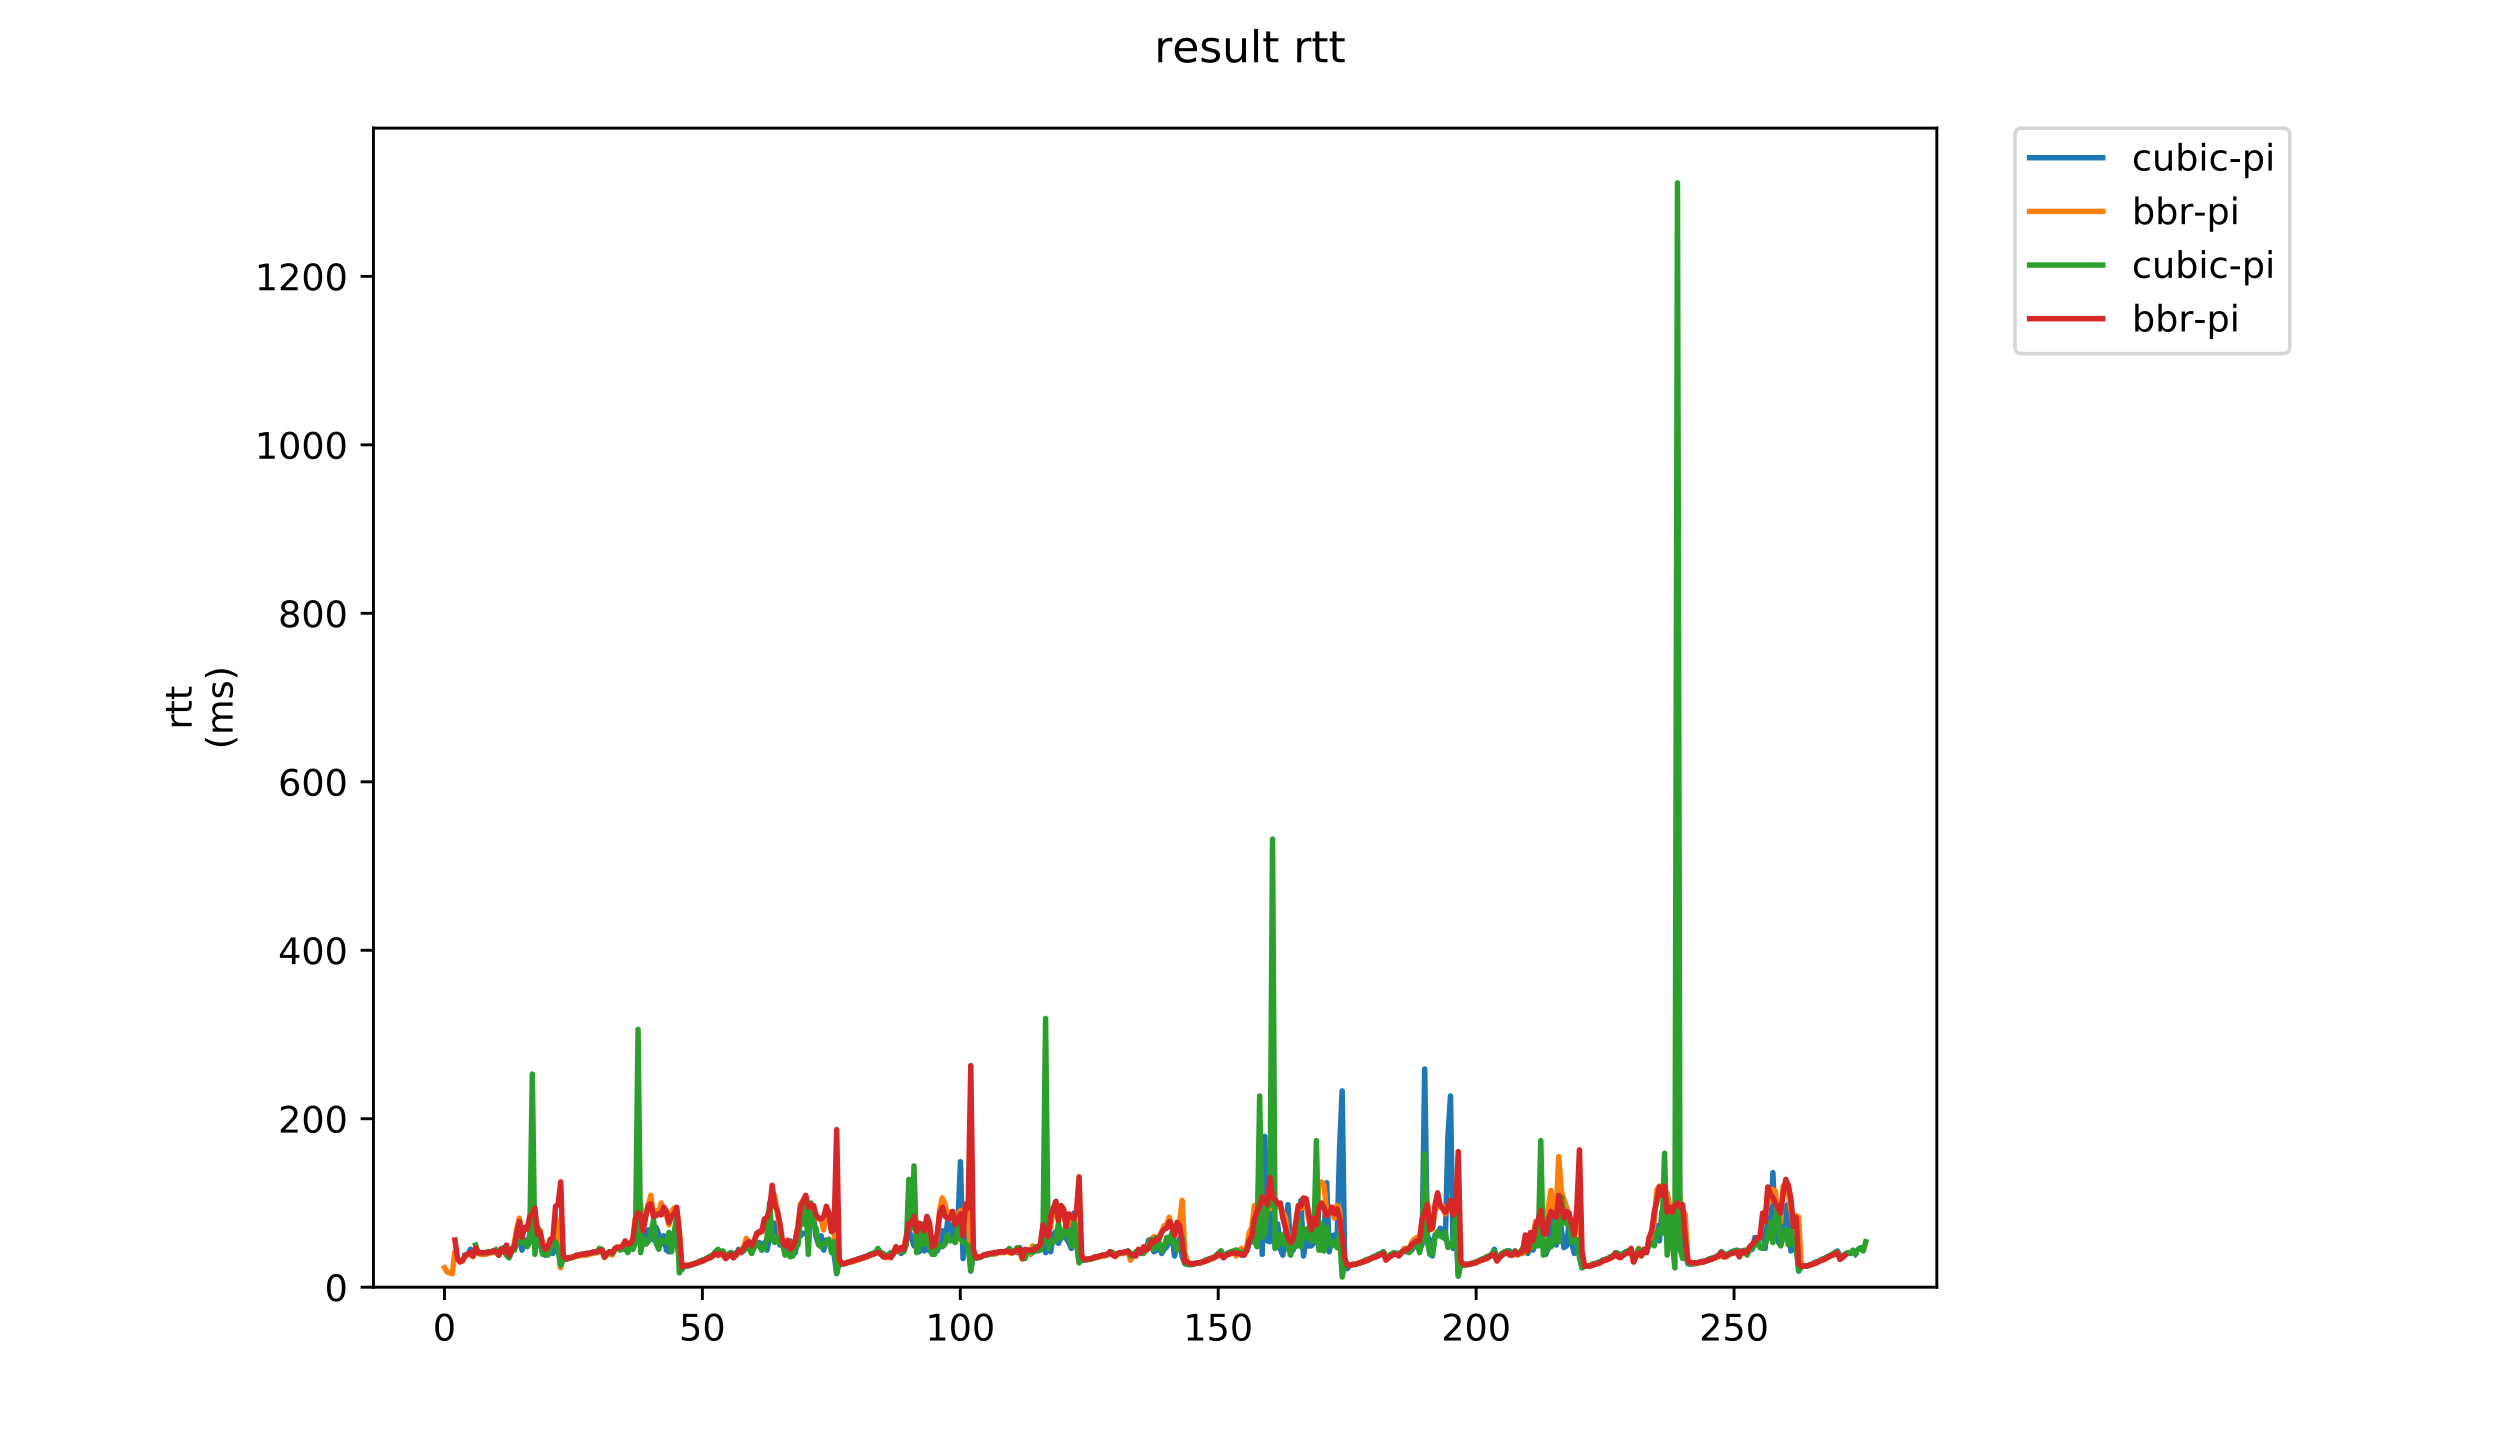 <?xml version="1.0" encoding="utf-8" standalone="no"?>
<!DOCTYPE svg PUBLIC "-//W3C//DTD SVG 1.1//EN"
  "http://www.w3.org/Graphics/SVG/1.1/DTD/svg11.dtd">
<!-- Created with matplotlib (https://matplotlib.org/) -->
<svg height="396pt" version="1.1" viewBox="0 0 684 396" width="684pt" xmlns="http://www.w3.org/2000/svg" xmlns:xlink="http://www.w3.org/1999/xlink">
 <defs>
  <style type="text/css">
*{stroke-linecap:butt;stroke-linejoin:round;}
  </style>
 </defs>
 <g id="figure_1">
  <g id="patch_1">
   <path d="M 0 396 
L 684 396 
L 684 0 
L 0 0 
z
" style="fill:#ffffff;"/>
  </g>
  <g id="axes_1">
   <g id="patch_2">
    <path d="M 102.175 352.174 
L 529.913 352.174 
L 529.913 35.062 
L 102.175 35.062 
z
" style="fill:#ffffff;"/>
   </g>
   <g id="matplotlib.axis_1">
    <g id="xtick_1">
     <g id="line2d_1">
      <defs>
       <path d="M 0 0 
L 0 3.5 
" id="m04c354f362" style="stroke:#000000;stroke-width:0.8;"/>
      </defs>
      <g>
       <use style="stroke:#000000;stroke-width:0.8;" x="121.604" xlink:href="#m04c354f362" y="352.174"/>
      </g>
     </g>
     <g id="text_1">
      <!-- 0 -->
      <defs>
       <path d="M 31.781 66.406 
Q 24.172 66.406 20.328 58.906 
Q 16.5 51.422 16.5 36.375 
Q 16.5 21.391 20.328 13.891 
Q 24.172 6.391 31.781 6.391 
Q 39.453 6.391 43.281 13.891 
Q 47.125 21.391 47.125 36.375 
Q 47.125 51.422 43.281 58.906 
Q 39.453 66.406 31.781 66.406 
z
M 31.781 74.219 
Q 44.047 74.219 50.516 64.516 
Q 56.984 54.828 56.984 36.375 
Q 56.984 17.969 50.516 8.266 
Q 44.047 -1.422 31.781 -1.422 
Q 19.531 -1.422 13.062 8.266 
Q 6.594 17.969 6.594 36.375 
Q 6.594 54.828 13.062 64.516 
Q 19.531 74.219 31.781 74.219 
z
" id="DejaVuSans-48"/>
      </defs>
      <g transform="translate(118.423 366.773)scale(0.1 -0.1)">
       <use xlink:href="#DejaVuSans-48"/>
      </g>
     </g>
    </g>
    <g id="xtick_2">
     <g id="line2d_2">
      <g>
       <use style="stroke:#000000;stroke-width:0.8;" x="192.171" xlink:href="#m04c354f362" y="352.174"/>
      </g>
     </g>
     <g id="text_2">
      <!-- 50 -->
      <defs>
       <path d="M 10.797 72.906 
L 49.516 72.906 
L 49.516 64.594 
L 19.828 64.594 
L 19.828 46.734 
Q 21.969 47.469 24.109 47.828 
Q 26.266 48.188 28.422 48.188 
Q 40.625 48.188 47.75 41.5 
Q 54.891 34.812 54.891 23.391 
Q 54.891 11.625 47.562 5.094 
Q 40.234 -1.422 26.906 -1.422 
Q 22.312 -1.422 17.547 -0.641 
Q 12.797 0.141 7.719 1.703 
L 7.719 11.625 
Q 12.109 9.234 16.797 8.062 
Q 21.484 6.891 26.703 6.891 
Q 35.156 6.891 40.078 11.328 
Q 45.016 15.766 45.016 23.391 
Q 45.016 31 40.078 35.438 
Q 35.156 39.891 26.703 39.891 
Q 22.75 39.891 18.812 39.016 
Q 14.891 38.141 10.797 36.281 
z
" id="DejaVuSans-53"/>
      </defs>
      <g transform="translate(185.808 366.773)scale(0.1 -0.1)">
       <use xlink:href="#DejaVuSans-53"/>
       <use x="63.623" xlink:href="#DejaVuSans-48"/>
      </g>
     </g>
    </g>
    <g id="xtick_3">
     <g id="line2d_3">
      <g>
       <use style="stroke:#000000;stroke-width:0.8;" x="262.737" xlink:href="#m04c354f362" y="352.174"/>
      </g>
     </g>
     <g id="text_3">
      <!-- 100 -->
      <defs>
       <path d="M 12.406 8.297 
L 28.516 8.297 
L 28.516 63.922 
L 10.984 60.406 
L 10.984 69.391 
L 28.422 72.906 
L 38.281 72.906 
L 38.281 8.297 
L 54.391 8.297 
L 54.391 0 
L 12.406 0 
z
" id="DejaVuSans-49"/>
      </defs>
      <g transform="translate(253.194 366.773)scale(0.1 -0.1)">
       <use xlink:href="#DejaVuSans-49"/>
       <use x="63.623" xlink:href="#DejaVuSans-48"/>
       <use x="127.246" xlink:href="#DejaVuSans-48"/>
      </g>
     </g>
    </g>
    <g id="xtick_4">
     <g id="line2d_4">
      <g>
       <use style="stroke:#000000;stroke-width:0.8;" x="333.304" xlink:href="#m04c354f362" y="352.174"/>
      </g>
     </g>
     <g id="text_4">
      <!-- 150 -->
      <g transform="translate(323.76 366.773)scale(0.1 -0.1)">
       <use xlink:href="#DejaVuSans-49"/>
       <use x="63.623" xlink:href="#DejaVuSans-53"/>
       <use x="127.246" xlink:href="#DejaVuSans-48"/>
      </g>
     </g>
    </g>
    <g id="xtick_5">
     <g id="line2d_5">
      <g>
       <use style="stroke:#000000;stroke-width:0.8;" x="403.871" xlink:href="#m04c354f362" y="352.174"/>
      </g>
     </g>
     <g id="text_5">
      <!-- 200 -->
      <defs>
       <path d="M 19.188 8.297 
L 53.609 8.297 
L 53.609 0 
L 7.328 0 
L 7.328 8.297 
Q 12.938 14.109 22.625 23.891 
Q 32.328 33.688 34.812 36.531 
Q 39.547 41.844 41.422 45.531 
Q 43.312 49.219 43.312 52.781 
Q 43.312 58.594 39.234 62.25 
Q 35.156 65.922 28.609 65.922 
Q 23.969 65.922 18.812 64.312 
Q 13.672 62.703 7.812 59.422 
L 7.812 69.391 
Q 13.766 71.781 18.938 73 
Q 24.125 74.219 28.422 74.219 
Q 39.75 74.219 46.484 68.547 
Q 53.219 62.891 53.219 53.422 
Q 53.219 48.922 51.531 44.891 
Q 49.859 40.875 45.406 35.406 
Q 44.188 33.984 37.641 27.219 
Q 31.109 20.453 19.188 8.297 
z
" id="DejaVuSans-50"/>
      </defs>
      <g transform="translate(394.327 366.773)scale(0.1 -0.1)">
       <use xlink:href="#DejaVuSans-50"/>
       <use x="63.623" xlink:href="#DejaVuSans-48"/>
       <use x="127.246" xlink:href="#DejaVuSans-48"/>
      </g>
     </g>
    </g>
    <g id="xtick_6">
     <g id="line2d_6">
      <g>
       <use style="stroke:#000000;stroke-width:0.8;" x="474.438" xlink:href="#m04c354f362" y="352.174"/>
      </g>
     </g>
     <g id="text_6">
      <!-- 250 -->
      <g transform="translate(464.894 366.773)scale(0.1 -0.1)">
       <use xlink:href="#DejaVuSans-50"/>
       <use x="63.623" xlink:href="#DejaVuSans-53"/>
       <use x="127.246" xlink:href="#DejaVuSans-48"/>
      </g>
     </g>
    </g>
   </g>
   <g id="matplotlib.axis_2">
    <g id="ytick_1">
     <g id="line2d_7">
      <defs>
       <path d="M 0 0 
L -3.5 0 
" id="m7449d18282" style="stroke:#000000;stroke-width:0.8;"/>
      </defs>
      <g>
       <use style="stroke:#000000;stroke-width:0.8;" x="102.175" xlink:href="#m7449d18282" y="352.174"/>
      </g>
     </g>
     <g id="text_7">
      <!-- 0 -->
      <g transform="translate(88.813 355.973)scale(0.1 -0.1)">
       <use xlink:href="#DejaVuSans-48"/>
      </g>
     </g>
    </g>
    <g id="ytick_2">
     <g id="line2d_8">
      <g>
       <use style="stroke:#000000;stroke-width:0.8;" x="102.175" xlink:href="#m7449d18282" y="306.081"/>
      </g>
     </g>
     <g id="text_8">
      <!-- 200 -->
      <g transform="translate(76.088 309.88)scale(0.1 -0.1)">
       <use xlink:href="#DejaVuSans-50"/>
       <use x="63.623" xlink:href="#DejaVuSans-48"/>
       <use x="127.246" xlink:href="#DejaVuSans-48"/>
      </g>
     </g>
    </g>
    <g id="ytick_3">
     <g id="line2d_9">
      <g>
       <use style="stroke:#000000;stroke-width:0.8;" x="102.175" xlink:href="#m7449d18282" y="259.987"/>
      </g>
     </g>
     <g id="text_9">
      <!-- 400 -->
      <defs>
       <path d="M 37.797 64.312 
L 12.891 25.391 
L 37.797 25.391 
z
M 35.203 72.906 
L 47.609 72.906 
L 47.609 25.391 
L 58.016 25.391 
L 58.016 17.188 
L 47.609 17.188 
L 47.609 0 
L 37.797 0 
L 37.797 17.188 
L 4.891 17.188 
L 4.891 26.703 
z
" id="DejaVuSans-52"/>
      </defs>
      <g transform="translate(76.088 263.786)scale(0.1 -0.1)">
       <use xlink:href="#DejaVuSans-52"/>
       <use x="63.623" xlink:href="#DejaVuSans-48"/>
       <use x="127.246" xlink:href="#DejaVuSans-48"/>
      </g>
     </g>
    </g>
    <g id="ytick_4">
     <g id="line2d_10">
      <g>
       <use style="stroke:#000000;stroke-width:0.8;" x="102.175" xlink:href="#m7449d18282" y="213.894"/>
      </g>
     </g>
     <g id="text_10">
      <!-- 600 -->
      <defs>
       <path d="M 33.016 40.375 
Q 26.375 40.375 22.484 35.828 
Q 18.609 31.297 18.609 23.391 
Q 18.609 15.531 22.484 10.953 
Q 26.375 6.391 33.016 6.391 
Q 39.656 6.391 43.531 10.953 
Q 47.406 15.531 47.406 23.391 
Q 47.406 31.297 43.531 35.828 
Q 39.656 40.375 33.016 40.375 
z
M 52.594 71.297 
L 52.594 62.312 
Q 48.875 64.062 45.094 64.984 
Q 41.312 65.922 37.594 65.922 
Q 27.828 65.922 22.672 59.328 
Q 17.531 52.734 16.797 39.406 
Q 19.672 43.656 24.016 45.922 
Q 28.375 48.188 33.594 48.188 
Q 44.578 48.188 50.953 41.516 
Q 57.328 34.859 57.328 23.391 
Q 57.328 12.156 50.688 5.359 
Q 44.047 -1.422 33.016 -1.422 
Q 20.359 -1.422 13.672 8.266 
Q 6.984 17.969 6.984 36.375 
Q 6.984 53.656 15.188 63.938 
Q 23.391 74.219 37.203 74.219 
Q 40.922 74.219 44.703 73.484 
Q 48.484 72.75 52.594 71.297 
z
" id="DejaVuSans-54"/>
      </defs>
      <g transform="translate(76.088 217.693)scale(0.1 -0.1)">
       <use xlink:href="#DejaVuSans-54"/>
       <use x="63.623" xlink:href="#DejaVuSans-48"/>
       <use x="127.246" xlink:href="#DejaVuSans-48"/>
      </g>
     </g>
    </g>
    <g id="ytick_5">
     <g id="line2d_11">
      <g>
       <use style="stroke:#000000;stroke-width:0.8;" x="102.175" xlink:href="#m7449d18282" y="167.8"/>
      </g>
     </g>
     <g id="text_11">
      <!-- 800 -->
      <defs>
       <path d="M 31.781 34.625 
Q 24.75 34.625 20.719 30.859 
Q 16.703 27.094 16.703 20.516 
Q 16.703 13.922 20.719 10.156 
Q 24.75 6.391 31.781 6.391 
Q 38.812 6.391 42.859 10.172 
Q 46.922 13.969 46.922 20.516 
Q 46.922 27.094 42.891 30.859 
Q 38.875 34.625 31.781 34.625 
z
M 21.922 38.812 
Q 15.578 40.375 12.031 44.719 
Q 8.5 49.078 8.5 55.328 
Q 8.5 64.062 14.719 69.141 
Q 20.953 74.219 31.781 74.219 
Q 42.672 74.219 48.875 69.141 
Q 55.078 64.062 55.078 55.328 
Q 55.078 49.078 51.531 44.719 
Q 48 40.375 41.703 38.812 
Q 48.828 37.156 52.797 32.312 
Q 56.781 27.484 56.781 20.516 
Q 56.781 9.906 50.312 4.234 
Q 43.844 -1.422 31.781 -1.422 
Q 19.734 -1.422 13.25 4.234 
Q 6.781 9.906 6.781 20.516 
Q 6.781 27.484 10.781 32.312 
Q 14.797 37.156 21.922 38.812 
z
M 18.312 54.391 
Q 18.312 48.734 21.844 45.562 
Q 25.391 42.391 31.781 42.391 
Q 38.141 42.391 41.719 45.562 
Q 45.312 48.734 45.312 54.391 
Q 45.312 60.062 41.719 63.234 
Q 38.141 66.406 31.781 66.406 
Q 25.391 66.406 21.844 63.234 
Q 18.312 60.062 18.312 54.391 
z
" id="DejaVuSans-56"/>
      </defs>
      <g transform="translate(76.088 171.599)scale(0.1 -0.1)">
       <use xlink:href="#DejaVuSans-56"/>
       <use x="63.623" xlink:href="#DejaVuSans-48"/>
       <use x="127.246" xlink:href="#DejaVuSans-48"/>
      </g>
     </g>
    </g>
    <g id="ytick_6">
     <g id="line2d_12">
      <g>
       <use style="stroke:#000000;stroke-width:0.8;" x="102.175" xlink:href="#m7449d18282" y="121.707"/>
      </g>
     </g>
     <g id="text_12">
      <!-- 1000 -->
      <g transform="translate(69.725 125.506)scale(0.1 -0.1)">
       <use xlink:href="#DejaVuSans-49"/>
       <use x="63.623" xlink:href="#DejaVuSans-48"/>
       <use x="127.246" xlink:href="#DejaVuSans-48"/>
       <use x="190.869" xlink:href="#DejaVuSans-48"/>
      </g>
     </g>
    </g>
    <g id="ytick_7">
     <g id="line2d_13">
      <g>
       <use style="stroke:#000000;stroke-width:0.8;" x="102.175" xlink:href="#m7449d18282" y="75.613"/>
      </g>
     </g>
     <g id="text_13">
      <!-- 1200 -->
      <g transform="translate(69.725 79.412)scale(0.1 -0.1)">
       <use xlink:href="#DejaVuSans-49"/>
       <use x="63.623" xlink:href="#DejaVuSans-50"/>
       <use x="127.246" xlink:href="#DejaVuSans-48"/>
       <use x="190.869" xlink:href="#DejaVuSans-48"/>
      </g>
     </g>
    </g>
    <g id="text_14">
     <!-- rtt -->
     <defs>
      <path d="M 41.109 46.297 
Q 39.594 47.172 37.812 47.578 
Q 36.031 48 33.891 48 
Q 26.266 48 22.188 43.047 
Q 18.109 38.094 18.109 28.812 
L 18.109 0 
L 9.078 0 
L 9.078 54.688 
L 18.109 54.688 
L 18.109 46.188 
Q 20.953 51.172 25.484 53.578 
Q 30.031 56 36.531 56 
Q 37.453 56 38.578 55.875 
Q 39.703 55.766 41.062 55.516 
z
" id="DejaVuSans-114"/>
      <path d="M 18.312 70.219 
L 18.312 54.688 
L 36.812 54.688 
L 36.812 47.703 
L 18.312 47.703 
L 18.312 18.016 
Q 18.312 11.328 20.141 9.422 
Q 21.969 7.516 27.594 7.516 
L 36.812 7.516 
L 36.812 0 
L 27.594 0 
Q 17.188 0 13.234 3.875 
Q 9.281 7.766 9.281 18.016 
L 9.281 47.703 
L 2.688 47.703 
L 2.688 54.688 
L 9.281 54.688 
L 9.281 70.219 
z
" id="DejaVuSans-116"/>
     </defs>
     <g transform="translate(52.448 199.594)rotate(-90)scale(0.1 -0.1)">
      <use xlink:href="#DejaVuSans-114"/>
      <use x="41.113" xlink:href="#DejaVuSans-116"/>
      <use x="80.322" xlink:href="#DejaVuSans-116"/>
     </g>
     <!-- (ms) -->
     <defs>
      <path d="M 31 75.875 
Q 24.469 64.656 21.281 53.656 
Q 18.109 42.672 18.109 31.391 
Q 18.109 20.125 21.312 9.062 
Q 24.516 -2 31 -13.188 
L 23.188 -13.188 
Q 15.875 -1.703 12.234 9.375 
Q 8.594 20.453 8.594 31.391 
Q 8.594 42.281 12.203 53.312 
Q 15.828 64.359 23.188 75.875 
z
" id="DejaVuSans-40"/>
      <path d="M 52 44.188 
Q 55.375 50.25 60.062 53.125 
Q 64.75 56 71.094 56 
Q 79.641 56 84.281 50.016 
Q 88.922 44.047 88.922 33.016 
L 88.922 0 
L 79.891 0 
L 79.891 32.719 
Q 79.891 40.578 77.094 44.375 
Q 74.312 48.188 68.609 48.188 
Q 61.625 48.188 57.562 43.547 
Q 53.516 38.922 53.516 30.906 
L 53.516 0 
L 44.484 0 
L 44.484 32.719 
Q 44.484 40.625 41.703 44.406 
Q 38.922 48.188 33.109 48.188 
Q 26.219 48.188 22.156 43.531 
Q 18.109 38.875 18.109 30.906 
L 18.109 0 
L 9.078 0 
L 9.078 54.688 
L 18.109 54.688 
L 18.109 46.188 
Q 21.188 51.219 25.484 53.609 
Q 29.781 56 35.688 56 
Q 41.656 56 45.828 52.969 
Q 50 49.953 52 44.188 
z
" id="DejaVuSans-109"/>
      <path d="M 44.281 53.078 
L 44.281 44.578 
Q 40.484 46.531 36.375 47.5 
Q 32.281 48.484 27.875 48.484 
Q 21.188 48.484 17.844 46.438 
Q 14.5 44.391 14.5 40.281 
Q 14.5 37.156 16.891 35.375 
Q 19.281 33.594 26.516 31.984 
L 29.594 31.297 
Q 39.156 29.25 43.188 25.516 
Q 47.219 21.781 47.219 15.094 
Q 47.219 7.469 41.188 3.016 
Q 35.156 -1.422 24.609 -1.422 
Q 20.219 -1.422 15.453 -0.562 
Q 10.688 0.297 5.422 2 
L 5.422 11.281 
Q 10.406 8.688 15.234 7.391 
Q 20.062 6.109 24.812 6.109 
Q 31.156 6.109 34.562 8.281 
Q 37.984 10.453 37.984 14.406 
Q 37.984 18.062 35.516 20.016 
Q 33.062 21.969 24.703 23.781 
L 21.578 24.516 
Q 13.234 26.266 9.516 29.906 
Q 5.812 33.547 5.812 39.891 
Q 5.812 47.609 11.281 51.797 
Q 16.75 56 26.812 56 
Q 31.781 56 36.172 55.266 
Q 40.578 54.547 44.281 53.078 
z
" id="DejaVuSans-115"/>
      <path d="M 8.016 75.875 
L 15.828 75.875 
Q 23.141 64.359 26.781 53.312 
Q 30.422 42.281 30.422 31.391 
Q 30.422 20.453 26.781 9.375 
Q 23.141 -1.703 15.828 -13.188 
L 8.016 -13.188 
Q 14.5 -2 17.703 9.062 
Q 20.906 20.125 20.906 31.391 
Q 20.906 42.672 17.703 53.656 
Q 14.5 64.656 8.016 75.875 
z
" id="DejaVuSans-41"/>
     </defs>
     <g transform="translate(63.646 204.995)rotate(-90)scale(0.1 -0.1)">
      <use xlink:href="#DejaVuSans-40"/>
      <use x="39.014" xlink:href="#DejaVuSans-109"/>
      <use x="136.426" xlink:href="#DejaVuSans-115"/>
      <use x="188.525" xlink:href="#DejaVuSans-41"/>
     </g>
    </g>
   </g>
   <g id="line2d_14">
    <path clip-path="url(#pcd7c3f66d6)" d="M 127.289 343.416 
L 127.994 343.186 
L 128.7 341.803 
L 129.406 343.647 
L 130.111 342.034 
L 130.817 342.725 
L 132.934 342.725 
L 133.64 342.495 
L 134.345 342.495 
L 135.051 342.264 
L 135.757 341.803 
L 136.462 343.416 
L 137.168 342.264 
L 137.874 341.342 
L 138.579 343.186 
L 139.285 344.108 
L 139.991 342.495 
L 140.697 341.803 
L 141.402 339.038 
L 142.108 339.038 
L 142.814 342.034 
L 143.519 339.498 
L 144.225 340.42 
L 144.931 337.885 
L 146.342 339.729 
L 147.048 340.881 
L 147.753 339.959 
L 148.459 342.725 
L 149.165 343.416 
L 149.87 342.034 
L 150.576 342.725 
L 151.282 342.955 
L 151.987 340.881 
L 152.693 340.881 
L 153.399 346.643 
L 154.104 344.108 
L 154.81 344.569 
L 159.044 343.186 
L 159.75 343.186 
L 160.455 342.955 
L 161.161 342.955 
L 162.572 342.495 
L 163.278 342.495 
L 163.984 342.264 
L 164.689 341.803 
L 165.395 343.877 
L 166.101 342.955 
L 166.806 342.495 
L 167.512 342.955 
L 168.218 341.803 
L 168.923 341.112 
L 169.629 341.573 
L 170.335 341.573 
L 171.04 341.803 
L 171.746 341.342 
L 172.452 341.342 
L 173.157 340.42 
L 173.863 338.577 
L 174.569 338.346 
L 175.274 336.272 
L 175.98 339.729 
L 176.686 339.038 
L 177.391 336.502 
L 178.803 339.268 
L 179.508 335.811 
L 180.214 337.655 
L 180.92 340.42 
L 181.625 338.116 
L 182.331 342.034 
L 183.037 342.495 
L 184.448 337.655 
L 185.154 339.498 
L 185.859 344.108 
L 186.565 347.334 
L 187.271 346.412 
L 187.976 346.412 
L 190.799 345.491 
L 191.505 345.03 
L 192.916 344.569 
L 193.622 344.108 
L 194.327 343.877 
L 195.033 343.416 
L 195.739 342.495 
L 196.444 343.186 
L 197.15 342.725 
L 197.856 342.725 
L 198.561 343.877 
L 199.267 343.186 
L 199.973 342.725 
L 200.678 342.955 
L 201.384 343.416 
L 202.09 341.803 
L 202.795 342.725 
L 203.501 342.034 
L 204.207 340.651 
L 204.912 339.729 
L 205.618 342.264 
L 206.324 339.729 
L 207.029 340.42 
L 207.735 339.959 
L 208.441 342.034 
L 209.146 339.959 
L 209.852 342.034 
L 210.558 338.577 
L 211.263 338.807 
L 211.969 334.659 
L 212.675 335.35 
L 213.38 340.651 
L 214.086 340.42 
L 214.792 339.729 
L 215.497 341.342 
L 216.203 339.498 
L 216.909 343.186 
L 217.614 342.725 
L 218.32 337.885 
L 219.026 338.116 
L 219.731 337.424 
L 220.437 337.424 
L 221.143 338.116 
L 221.848 332.584 
L 222.554 332.584 
L 223.26 338.346 
L 223.965 340.42 
L 224.671 338.116 
L 225.377 342.034 
L 226.082 339.268 
L 226.788 340.19 
L 227.494 340.42 
L 228.199 343.186 
L 228.905 348.487 
L 229.611 345.03 
L 230.316 345.721 
L 231.022 345.721 
L 237.373 343.647 
L 238.079 343.186 
L 240.196 342.495 
L 241.607 342.955 
L 242.313 343.647 
L 243.018 343.416 
L 243.724 342.725 
L 244.43 342.955 
L 245.135 342.034 
L 245.841 341.803 
L 246.547 342.955 
L 247.252 342.034 
L 247.958 339.498 
L 248.664 336.502 
L 250.075 340.881 
L 250.781 337.885 
L 251.486 342.495 
L 252.192 341.342 
L 252.898 342.264 
L 253.603 339.498 
L 254.309 342.264 
L 255.015 339.038 
L 255.72 339.498 
L 256.426 342.264 
L 257.132 340.42 
L 257.837 336.733 
L 258.543 340.19 
L 259.249 334.198 
L 259.954 331.663 
L 260.66 339.038 
L 261.366 334.198 
L 262.071 335.12 
L 262.777 317.835 
L 263.483 344.338 
L 264.188 339.959 
L 264.894 333.967 
L 265.6 347.795 
L 266.305 342.264 
L 267.011 344.108 
L 267.717 344.108 
L 268.422 343.877 
L 269.128 343.416 
L 269.834 343.416 
L 271.245 342.955 
L 271.951 342.955 
L 273.362 342.495 
L 274.773 342.495 
L 275.479 342.264 
L 276.185 342.495 
L 276.89 342.495 
L 277.596 342.264 
L 278.302 342.725 
L 279.007 341.342 
L 279.713 344.108 
L 280.419 343.647 
L 281.124 342.264 
L 281.83 343.186 
L 282.536 342.495 
L 283.947 342.034 
L 284.653 341.573 
L 285.358 338.116 
L 286.064 342.725 
L 286.77 341.342 
L 287.475 342.495 
L 288.181 337.655 
L 288.887 336.963 
L 289.592 340.19 
L 290.298 338.577 
L 291.004 338.346 
L 291.709 338.807 
L 292.415 339.959 
L 293.121 341.573 
L 293.826 331.893 
L 294.532 339.498 
L 295.238 345.03 
L 295.943 344.338 
L 296.649 344.799 
L 297.355 344.569 
L 298.06 344.569 
L 301.589 343.416 
L 302.294 343.416 
L 303 343.186 
L 303.706 342.495 
L 304.411 342.725 
L 305.117 343.416 
L 305.823 342.955 
L 306.528 342.725 
L 307.234 342.725 
L 308.645 342.264 
L 309.351 342.955 
L 310.057 343.416 
L 310.762 342.955 
L 311.468 342.264 
L 312.174 342.955 
L 312.879 341.803 
L 313.585 341.803 
L 314.291 339.268 
L 314.996 340.651 
L 315.702 342.495 
L 316.408 342.034 
L 317.113 340.881 
L 317.819 342.955 
L 318.525 341.803 
L 319.23 341.112 
L 320.642 337.655 
L 321.347 343.647 
L 322.053 340.42 
L 322.759 338.807 
L 323.464 343.877 
L 324.17 345.721 
L 324.876 345.952 
L 326.287 345.952 
L 327.698 345.491 
L 328.404 345.491 
L 329.11 345.26 
L 329.815 344.799 
L 331.932 344.108 
L 332.638 343.647 
L 334.049 342.264 
L 334.755 343.877 
L 335.461 343.186 
L 336.166 342.725 
L 338.283 342.034 
L 338.989 342.264 
L 339.695 343.416 
L 340.4 342.955 
L 341.106 342.264 
L 341.812 339.959 
L 342.517 338.577 
L 343.223 339.959 
L 343.929 338.346 
L 344.634 315.76 
L 345.34 343.186 
L 346.046 310.92 
L 346.751 339.498 
L 347.457 339.729 
L 348.163 323.596 
L 348.868 341.342 
L 349.574 334.889 
L 350.28 341.803 
L 350.985 343.416 
L 351.691 337.424 
L 352.397 329.588 
L 353.102 341.342 
L 353.808 342.034 
L 354.514 336.733 
L 355.219 336.963 
L 355.925 328.436 
L 356.631 343.647 
L 357.336 339.268 
L 358.042 340.881 
L 358.748 340.881 
L 359.453 340.19 
L 360.159 333.506 
L 360.865 341.342 
L 361.57 342.034 
L 362.276 337.424 
L 362.982 323.596 
L 363.687 342.495 
L 364.393 338.116 
L 365.099 337.885 
L 365.804 339.729 
L 366.51 314.147 
L 367.216 298.475 
L 367.921 346.643 
L 368.627 347.104 
L 369.333 346.182 
L 370.038 345.952 
L 370.744 345.952 
L 372.861 345.26 
L 373.567 344.799 
L 374.978 344.338 
L 375.684 343.877 
L 376.389 343.647 
L 377.095 343.186 
L 377.801 342.955 
L 378.506 342.495 
L 379.212 343.877 
L 379.918 343.647 
L 380.623 343.186 
L 381.329 342.955 
L 382.74 342.955 
L 383.446 342.725 
L 384.152 342.034 
L 384.857 342.495 
L 385.563 341.342 
L 386.269 342.034 
L 386.974 340.881 
L 387.68 340.881 
L 388.386 342.034 
L 389.091 340.42 
L 389.797 292.483 
L 390.503 338.116 
L 391.208 339.268 
L 391.914 343.647 
L 392.62 337.885 
L 393.325 338.116 
L 394.031 336.041 
L 394.737 336.502 
L 395.442 339.038 
L 396.148 310.92 
L 396.854 299.858 
L 397.559 341.573 
L 398.265 332.815 
L 398.971 348.948 
L 399.676 345.491 
L 400.382 346.182 
L 401.088 345.952 
L 401.793 345.952 
L 404.616 345.03 
L 405.322 344.569 
L 406.027 344.338 
L 406.733 343.877 
L 407.439 343.647 
L 408.144 343.186 
L 408.85 341.803 
L 409.556 344.569 
L 410.261 343.647 
L 410.967 342.955 
L 411.673 342.495 
L 412.378 342.264 
L 413.084 342.264 
L 413.79 343.186 
L 414.495 342.264 
L 415.201 343.186 
L 415.907 342.955 
L 416.612 341.573 
L 417.318 341.112 
L 418.024 342.955 
L 418.729 340.651 
L 419.435 342.034 
L 420.141 340.42 
L 420.846 340.42 
L 421.552 337.885 
L 422.258 341.573 
L 422.963 343.186 
L 423.669 341.342 
L 424.375 333.506 
L 425.08 339.729 
L 425.786 340.651 
L 426.492 330.049 
L 427.197 336.502 
L 427.903 341.342 
L 428.609 340.881 
L 429.314 334.428 
L 430.02 340.19 
L 430.726 342.955 
L 431.431 339.268 
L 432.137 342.725 
L 432.843 346.873 
L 433.548 346.412 
L 434.96 346.412 
L 435.665 345.952 
L 437.782 345.26 
L 438.488 344.799 
L 439.899 344.338 
L 440.605 343.877 
L 441.311 343.647 
L 442.016 342.725 
L 442.722 342.955 
L 443.428 343.647 
L 444.133 342.955 
L 444.839 342.495 
L 446.25 342.034 
L 446.956 344.338 
L 447.662 343.416 
L 448.367 341.573 
L 449.073 343.647 
L 449.779 342.034 
L 450.484 342.264 
L 451.19 340.651 
L 451.896 338.346 
L 452.601 338.577 
L 453.307 335.35 
L 454.013 339.498 
L 454.718 331.432 
L 455.424 330.971 
L 456.13 339.729 
L 456.835 338.807 
L 457.541 337.655 
L 458.247 336.733 
L 458.952 338.346 
L 459.658 338.116 
L 460.364 340.19 
L 461.069 341.573 
L 461.775 345.721 
L 462.481 345.952 
L 463.892 345.491 
L 464.598 345.491 
L 466.009 345.03 
L 466.715 345.03 
L 467.42 344.569 
L 469.537 343.877 
L 470.243 343.416 
L 470.949 342.495 
L 472.36 343.416 
L 473.771 342.495 
L 475.183 342.034 
L 476.594 342.495 
L 477.3 342.264 
L 478.005 342.955 
L 478.711 342.034 
L 479.417 341.803 
L 480.122 338.577 
L 480.828 339.729 
L 481.534 338.807 
L 482.239 336.041 
L 482.945 341.573 
L 483.651 333.276 
L 484.356 337.424 
L 485.062 320.831 
L 485.768 336.041 
L 486.473 339.729 
L 487.179 340.651 
L 487.885 337.424 
L 488.59 330.28 
L 489.296 329.358 
L 490.002 342.264 
L 490.707 341.803 
L 491.413 339.959 
L 492.119 347.795 
L 492.824 346.643 
L 493.53 346.412 
L 494.236 346.412 
L 495.647 345.952 
L 496.353 345.491 
L 497.764 345.03 
L 498.47 344.569 
L 499.175 344.338 
L 499.881 343.877 
L 500.587 343.647 
L 502.704 342.264 
L 503.409 343.647 
L 504.115 343.877 
L 504.821 343.186 
L 505.526 342.725 
L 506.232 342.955 
L 506.938 342.495 
L 507.643 343.186 
L 507.643 343.186 
" style="fill:none;stroke:#1f77b4;stroke-linecap:square;stroke-width:1.5;"/>
   </g>
   <g id="line2d_15">
    <path clip-path="url(#pcd7c3f66d6)" d="M 121.618 346.873 
L 122.324 348.026 
L 123.735 348.487 
L 124.441 342.495 
L 125.146 344.338 
L 125.852 345.26 
L 126.558 345.03 
L 127.263 343.647 
L 127.969 343.416 
L 128.675 342.955 
L 129.38 343.877 
L 130.086 342.495 
L 130.792 342.955 
L 131.497 343.186 
L 132.909 343.186 
L 134.32 342.725 
L 135.026 342.725 
L 135.731 341.803 
L 136.437 343.186 
L 137.143 342.264 
L 137.848 342.264 
L 138.554 342.955 
L 139.26 343.416 
L 140.671 340.42 
L 141.377 336.272 
L 142.082 333.276 
L 142.788 337.194 
L 143.494 336.502 
L 144.199 336.041 
L 144.905 333.967 
L 145.611 333.737 
L 146.316 332.354 
L 147.022 337.194 
L 147.728 336.502 
L 148.433 340.42 
L 149.139 341.803 
L 150.55 339.498 
L 151.256 339.038 
L 151.962 332.815 
L 152.667 335.581 
L 153.373 346.873 
L 154.079 343.416 
L 154.784 344.338 
L 155.49 344.108 
L 156.196 344.108 
L 157.607 343.647 
L 158.313 343.647 
L 159.018 343.416 
L 160.43 343.416 
L 161.841 342.955 
L 162.547 342.955 
L 163.958 342.495 
L 164.664 341.803 
L 165.369 344.108 
L 166.075 343.186 
L 166.781 342.955 
L 167.486 343.416 
L 168.192 342.034 
L 168.898 341.112 
L 170.309 341.112 
L 171.015 339.959 
L 171.72 340.651 
L 173.132 339.729 
L 173.837 333.506 
L 174.543 332.123 
L 175.249 329.358 
L 175.954 335.35 
L 177.366 329.588 
L 178.071 327.053 
L 178.777 332.815 
L 179.483 331.202 
L 180.188 332.123 
L 180.894 329.127 
L 181.6 332.123 
L 182.305 332.354 
L 183.011 335.12 
L 183.717 331.663 
L 184.422 330.51 
L 185.128 330.971 
L 185.834 336.272 
L 186.539 346.873 
L 187.245 346.412 
L 187.951 346.182 
L 188.656 346.182 
L 192.89 344.799 
L 193.596 344.338 
L 194.302 344.108 
L 195.007 343.647 
L 195.713 342.725 
L 196.419 343.416 
L 197.124 342.955 
L 198.536 344.338 
L 199.241 343.647 
L 199.947 343.186 
L 200.653 344.108 
L 201.358 343.416 
L 202.064 342.955 
L 203.475 341.112 
L 204.181 338.807 
L 204.887 340.42 
L 205.592 340.42 
L 206.298 340.19 
L 207.004 337.885 
L 207.709 337.424 
L 208.415 336.733 
L 209.121 333.967 
L 209.826 335.12 
L 211.238 328.666 
L 211.943 327.053 
L 214.06 340.42 
L 214.766 340.651 
L 215.472 339.268 
L 216.177 341.342 
L 216.883 341.342 
L 217.589 339.268 
L 218.294 335.581 
L 219 329.358 
L 219.706 330.971 
L 220.411 331.202 
L 221.117 330.971 
L 221.823 330.51 
L 222.528 332.354 
L 223.234 333.506 
L 224.645 333.506 
L 225.351 336.502 
L 226.057 331.432 
L 226.762 333.045 
L 227.468 336.733 
L 228.174 336.502 
L 228.879 347.565 
L 229.585 344.569 
L 230.291 345.721 
L 230.996 345.721 
L 232.408 345.26 
L 233.114 345.26 
L 237.348 343.877 
L 238.053 343.416 
L 239.465 342.955 
L 240.17 342.034 
L 240.876 343.186 
L 241.582 343.416 
L 242.287 344.108 
L 242.993 343.877 
L 243.699 342.955 
L 244.404 342.955 
L 245.11 341.112 
L 245.816 342.495 
L 246.521 341.342 
L 247.227 341.803 
L 247.933 338.116 
L 248.638 335.811 
L 249.344 335.581 
L 250.05 333.045 
L 250.755 336.963 
L 251.461 335.811 
L 252.167 335.35 
L 252.872 337.424 
L 253.578 334.198 
L 254.284 335.581 
L 254.989 340.651 
L 255.695 340.42 
L 256.401 338.577 
L 257.106 330.971 
L 257.812 327.745 
L 258.518 329.358 
L 259.223 332.815 
L 259.929 331.663 
L 260.635 333.967 
L 261.34 334.428 
L 262.046 332.584 
L 262.752 331.202 
L 263.457 336.963 
L 264.163 329.588 
L 264.869 329.358 
L 265.574 346.412 
L 266.28 342.034 
L 266.986 344.108 
L 267.691 343.877 
L 268.397 343.877 
L 269.103 343.416 
L 269.808 343.416 
L 271.22 342.955 
L 271.925 343.186 
L 273.337 342.725 
L 274.748 342.725 
L 275.454 342.495 
L 276.865 342.955 
L 277.571 342.495 
L 278.982 342.034 
L 279.688 344.569 
L 280.393 344.108 
L 281.099 342.725 
L 281.805 343.186 
L 282.51 340.881 
L 283.216 342.034 
L 283.922 341.573 
L 284.627 340.881 
L 285.333 336.041 
L 286.039 335.581 
L 286.744 337.194 
L 287.45 335.811 
L 288.156 330.741 
L 288.861 332.354 
L 289.567 333.506 
L 290.273 330.741 
L 290.978 331.432 
L 291.684 335.35 
L 292.39 334.198 
L 293.095 334.889 
L 293.801 333.737 
L 295.212 345.491 
L 295.918 343.416 
L 296.624 344.569 
L 298.035 344.569 
L 299.446 344.108 
L 300.152 344.108 
L 301.563 343.647 
L 302.269 343.647 
L 302.975 343.416 
L 303.68 342.955 
L 304.386 342.955 
L 305.092 343.877 
L 305.797 343.186 
L 306.503 342.955 
L 307.209 342.955 
L 308.62 342.495 
L 309.326 344.799 
L 310.031 343.647 
L 310.737 342.955 
L 311.443 342.725 
L 312.854 341.803 
L 313.56 342.034 
L 314.971 339.268 
L 315.677 338.346 
L 316.382 339.729 
L 317.088 338.577 
L 317.794 337.194 
L 318.499 335.35 
L 319.205 335.12 
L 319.911 333.045 
L 321.322 338.346 
L 322.028 335.581 
L 322.733 334.659 
L 323.439 328.436 
L 324.145 342.495 
L 324.85 345.26 
L 325.556 345.952 
L 326.262 345.952 
L 327.673 345.491 
L 328.379 345.491 
L 331.907 344.338 
L 333.318 343.416 
L 334.024 343.416 
L 334.73 344.108 
L 335.435 343.416 
L 336.141 343.186 
L 336.847 342.725 
L 337.552 342.725 
L 338.258 343.647 
L 338.964 342.264 
L 339.669 341.573 
L 340.375 342.725 
L 341.081 341.342 
L 341.786 337.194 
L 342.492 335.811 
L 343.198 329.819 
L 343.903 331.202 
L 344.609 329.127 
L 345.315 327.745 
L 346.02 327.745 
L 346.726 330.049 
L 347.432 330.741 
L 348.137 330.51 
L 348.843 329.819 
L 349.549 330.049 
L 350.254 329.819 
L 350.96 331.663 
L 351.666 333.045 
L 352.371 338.577 
L 353.077 338.577 
L 353.783 338.346 
L 354.488 335.35 
L 355.194 330.28 
L 355.9 330.51 
L 356.605 330.28 
L 357.311 329.588 
L 358.017 333.506 
L 358.722 336.502 
L 359.428 334.428 
L 360.134 334.428 
L 360.839 323.596 
L 361.545 323.366 
L 362.251 324.288 
L 362.956 331.432 
L 363.662 331.202 
L 364.368 331.432 
L 365.073 333.276 
L 365.779 329.819 
L 366.485 330.971 
L 367.19 341.573 
L 367.896 345.26 
L 368.602 346.182 
L 369.307 346.182 
L 370.013 345.952 
L 370.719 345.952 
L 374.953 344.569 
L 375.658 344.108 
L 376.364 343.877 
L 377.07 343.416 
L 378.481 342.955 
L 379.187 344.108 
L 379.892 344.108 
L 380.598 343.416 
L 381.304 343.186 
L 382.715 343.186 
L 383.421 342.725 
L 384.126 341.573 
L 384.832 341.573 
L 385.538 342.034 
L 386.243 339.959 
L 386.949 339.038 
L 387.655 338.577 
L 388.36 339.268 
L 389.066 334.198 
L 389.772 331.432 
L 390.477 328.206 
L 391.183 335.35 
L 391.889 336.272 
L 392.594 331.432 
L 393.3 329.819 
L 394.006 329.819 
L 394.711 330.049 
L 395.417 332.123 
L 396.123 330.741 
L 396.828 331.432 
L 397.534 330.741 
L 398.24 331.893 
L 398.945 345.26 
L 399.651 345.03 
L 400.357 345.952 
L 401.768 345.952 
L 406.708 344.338 
L 408.825 342.955 
L 409.53 344.799 
L 410.236 343.877 
L 411.647 342.955 
L 412.353 342.725 
L 413.059 342.955 
L 413.764 343.416 
L 414.47 342.264 
L 415.176 343.416 
L 415.881 342.955 
L 416.587 342.955 
L 417.293 339.729 
L 417.998 342.264 
L 418.704 339.038 
L 419.41 340.42 
L 420.115 334.198 
L 420.821 336.733 
L 421.527 329.588 
L 422.232 337.424 
L 422.938 336.502 
L 423.644 330.049 
L 424.349 325.67 
L 425.055 331.663 
L 425.761 332.123 
L 426.466 316.452 
L 427.172 325.901 
L 428.583 330.28 
L 429.289 334.198 
L 429.995 336.502 
L 430.7 338.346 
L 431.406 334.889 
L 432.112 328.436 
L 432.817 345.952 
L 434.229 346.412 
L 435.64 345.952 
L 436.346 345.952 
L 437.757 345.491 
L 438.463 345.03 
L 440.58 344.338 
L 441.285 343.877 
L 441.991 342.955 
L 442.697 343.877 
L 443.402 343.877 
L 444.814 342.955 
L 446.225 342.495 
L 446.931 345.26 
L 447.636 343.647 
L 448.342 341.573 
L 449.048 343.647 
L 449.753 342.495 
L 450.459 342.495 
L 451.165 339.498 
L 451.87 337.885 
L 452.576 334.659 
L 453.282 325.67 
L 453.987 324.518 
L 454.693 324.979 
L 455.399 327.053 
L 456.104 326.362 
L 456.81 329.819 
L 457.516 330.28 
L 458.221 329.588 
L 458.927 332.123 
L 459.633 327.745 
L 460.338 332.584 
L 461.044 332.123 
L 461.75 345.03 
L 462.455 345.721 
L 463.867 345.721 
L 464.572 345.491 
L 465.278 345.491 
L 470.218 343.877 
L 470.923 342.955 
L 471.629 343.877 
L 472.335 343.877 
L 473.04 343.186 
L 475.157 342.495 
L 475.863 342.955 
L 476.569 342.955 
L 477.274 342.725 
L 477.98 342.955 
L 478.686 341.342 
L 479.391 340.881 
L 480.097 339.729 
L 480.803 339.498 
L 481.508 338.577 
L 482.214 333.967 
L 482.92 331.893 
L 483.625 329.358 
L 484.331 328.436 
L 485.037 325.44 
L 485.742 325.901 
L 486.448 332.584 
L 487.154 334.428 
L 487.859 324.518 
L 488.565 326.362 
L 489.271 326.362 
L 490.682 335.12 
L 491.388 332.584 
L 492.093 333.045 
L 492.799 346.412 
L 494.21 346.412 
L 497.033 345.491 
L 497.739 345.03 
L 499.15 344.569 
L 499.856 344.108 
L 500.561 343.877 
L 501.267 343.416 
L 501.973 343.186 
L 501.973 343.186 
" style="fill:none;stroke:#ff7f0e;stroke-linecap:square;stroke-width:1.5;"/>
   </g>
   <g id="line2d_16">
    <path clip-path="url(#pcd7c3f66d6)" d="M 130.116 340.651 
L 130.821 342.725 
L 132.938 342.725 
L 133.644 342.495 
L 134.35 342.495 
L 135.761 342.034 
L 136.467 343.416 
L 137.172 341.573 
L 137.878 342.264 
L 138.584 343.416 
L 139.289 344.108 
L 139.995 341.573 
L 140.701 342.034 
L 141.406 340.19 
L 142.112 339.038 
L 142.818 339.959 
L 143.523 339.268 
L 144.229 341.112 
L 144.935 339.959 
L 145.64 293.866 
L 146.346 343.186 
L 147.052 335.581 
L 148.463 343.186 
L 149.169 342.955 
L 149.874 343.416 
L 150.58 341.573 
L 151.991 339.729 
L 152.697 341.803 
L 153.403 346.182 
L 154.108 343.877 
L 154.814 344.569 
L 159.048 343.186 
L 159.754 343.186 
L 160.459 342.955 
L 161.165 342.955 
L 162.576 342.495 
L 163.282 342.495 
L 163.988 341.573 
L 164.693 342.034 
L 165.399 343.877 
L 166.105 342.955 
L 166.81 342.495 
L 167.516 342.955 
L 168.222 341.803 
L 168.927 341.342 
L 169.633 342.034 
L 171.044 341.573 
L 171.75 342.725 
L 172.456 341.112 
L 173.161 341.803 
L 173.867 339.959 
L 174.573 281.651 
L 175.278 342.725 
L 175.984 338.807 
L 176.69 340.42 
L 177.395 339.729 
L 178.101 337.655 
L 178.807 333.737 
L 179.512 340.19 
L 180.218 341.803 
L 180.924 339.268 
L 181.629 339.498 
L 182.335 339.959 
L 183.041 337.194 
L 183.746 342.495 
L 185.158 332.354 
L 185.863 348.256 
L 186.569 346.873 
L 187.275 346.412 
L 187.98 346.412 
L 190.803 345.491 
L 191.509 345.03 
L 192.92 344.569 
L 194.331 343.647 
L 195.037 343.416 
L 195.743 342.495 
L 196.448 341.803 
L 197.154 342.495 
L 197.86 342.264 
L 198.565 343.877 
L 199.271 343.186 
L 199.977 342.725 
L 200.682 343.186 
L 201.388 343.416 
L 202.094 342.264 
L 203.505 342.264 
L 204.211 340.881 
L 204.916 341.573 
L 205.622 342.955 
L 207.033 339.959 
L 207.739 340.881 
L 208.445 342.034 
L 209.15 341.573 
L 209.856 338.577 
L 210.562 329.127 
L 211.267 339.038 
L 211.973 339.959 
L 212.679 338.577 
L 213.384 339.729 
L 214.09 340.42 
L 214.796 343.416 
L 215.501 342.725 
L 216.207 343.877 
L 216.913 343.647 
L 217.618 341.342 
L 218.324 340.651 
L 219.03 333.045 
L 219.735 334.889 
L 220.441 327.284 
L 221.147 343.186 
L 221.852 329.127 
L 222.558 335.12 
L 223.264 336.041 
L 223.969 340.651 
L 224.675 341.112 
L 225.381 340.19 
L 226.086 340.19 
L 226.792 339.038 
L 227.498 342.725 
L 228.203 339.729 
L 228.909 348.256 
L 229.615 345.03 
L 230.32 345.952 
L 237.377 343.647 
L 238.083 343.186 
L 239.494 342.725 
L 240.2 341.573 
L 240.905 342.725 
L 241.611 342.955 
L 242.317 343.647 
L 243.022 343.416 
L 243.728 342.725 
L 244.434 342.955 
L 245.139 342.264 
L 245.845 341.803 
L 246.551 342.495 
L 247.256 342.495 
L 247.962 340.651 
L 248.668 322.674 
L 249.373 336.041 
L 250.079 318.987 
L 250.785 342.725 
L 251.49 340.881 
L 252.196 334.889 
L 252.902 340.42 
L 253.607 337.424 
L 254.313 341.342 
L 255.019 343.186 
L 255.724 343.186 
L 256.43 340.42 
L 257.136 340.881 
L 257.841 341.112 
L 258.547 340.42 
L 259.253 337.885 
L 259.958 339.498 
L 260.664 339.268 
L 261.37 339.959 
L 262.075 335.581 
L 262.781 339.038 
L 263.487 339.959 
L 264.192 340.19 
L 264.898 340.881 
L 265.604 347.565 
L 266.309 343.186 
L 267.015 344.108 
L 267.721 344.108 
L 268.427 343.877 
L 269.132 343.416 
L 269.838 343.416 
L 271.249 342.955 
L 271.955 342.955 
L 273.366 342.495 
L 274.778 342.495 
L 275.483 342.264 
L 276.189 341.573 
L 276.895 342.495 
L 277.6 342.264 
L 278.306 341.342 
L 279.012 341.803 
L 279.717 344.108 
L 280.423 344.338 
L 281.129 342.034 
L 281.834 342.264 
L 282.54 342.725 
L 283.246 341.112 
L 283.951 342.264 
L 284.657 342.034 
L 285.363 338.807 
L 286.068 278.655 
L 286.774 341.573 
L 287.48 339.268 
L 288.185 339.959 
L 288.891 339.268 
L 289.597 334.659 
L 290.302 338.807 
L 291.008 337.885 
L 291.714 334.889 
L 293.125 340.881 
L 293.831 334.428 
L 295.242 345.491 
L 295.948 344.338 
L 296.653 344.799 
L 297.359 344.569 
L 298.065 344.569 
L 301.593 343.416 
L 302.299 343.416 
L 303.004 343.186 
L 303.71 342.495 
L 304.416 342.725 
L 305.121 343.416 
L 305.827 342.955 
L 306.533 342.725 
L 307.238 342.725 
L 308.65 342.264 
L 309.355 343.647 
L 310.061 343.416 
L 310.767 342.495 
L 312.178 342.495 
L 312.884 342.955 
L 313.589 341.803 
L 314.295 341.112 
L 315.001 339.038 
L 315.706 341.803 
L 316.412 338.577 
L 317.118 339.959 
L 317.823 342.264 
L 318.529 340.881 
L 319.235 338.577 
L 319.94 339.729 
L 320.646 337.194 
L 321.352 340.42 
L 322.057 342.034 
L 322.763 340.651 
L 323.469 338.577 
L 324.174 345.721 
L 324.88 345.952 
L 326.291 345.952 
L 327.703 345.491 
L 328.408 345.491 
L 329.114 345.26 
L 329.82 344.799 
L 331.937 344.108 
L 332.642 343.647 
L 334.054 342.264 
L 334.759 343.877 
L 335.465 343.186 
L 336.171 342.725 
L 338.288 342.034 
L 338.993 342.495 
L 339.699 342.725 
L 340.405 342.725 
L 341.11 342.264 
L 341.816 339.498 
L 343.227 339.038 
L 343.933 341.112 
L 344.639 299.858 
L 345.344 338.577 
L 346.05 337.424 
L 346.756 329.819 
L 347.461 329.819 
L 348.167 229.565 
L 348.873 341.573 
L 349.578 340.651 
L 350.284 337.655 
L 350.99 340.42 
L 351.695 338.346 
L 352.401 341.342 
L 353.107 343.416 
L 353.812 340.19 
L 354.518 341.112 
L 355.224 333.506 
L 355.929 341.112 
L 356.635 336.041 
L 357.341 338.577 
L 358.046 335.811 
L 358.752 339.498 
L 359.458 339.498 
L 360.163 312.073 
L 360.869 342.034 
L 361.575 334.659 
L 362.28 342.264 
L 362.986 335.811 
L 363.692 339.729 
L 364.397 340.881 
L 365.103 339.729 
L 365.809 341.342 
L 366.514 337.885 
L 367.22 349.409 
L 367.926 345.721 
L 368.631 346.182 
L 369.337 346.182 
L 370.043 345.952 
L 370.748 345.952 
L 372.865 345.26 
L 373.571 344.799 
L 374.982 344.338 
L 375.688 343.877 
L 376.394 343.647 
L 377.099 343.186 
L 377.805 342.955 
L 378.511 342.495 
L 379.216 343.877 
L 379.922 343.647 
L 381.333 342.725 
L 382.745 343.186 
L 383.45 342.495 
L 384.156 342.264 
L 384.862 341.803 
L 385.567 342.725 
L 386.273 341.573 
L 386.979 340.881 
L 387.684 339.498 
L 388.39 342.725 
L 389.096 339.038 
L 389.801 315.76 
L 390.507 339.498 
L 391.213 343.186 
L 391.918 342.955 
L 392.624 338.577 
L 393.33 336.963 
L 394.035 338.116 
L 394.741 338.577 
L 395.447 337.194 
L 396.152 341.342 
L 396.858 340.19 
L 397.564 340.881 
L 398.269 332.354 
L 398.975 349.178 
L 399.681 345.491 
L 400.386 346.182 
L 401.092 345.952 
L 401.798 345.952 
L 404.62 345.03 
L 405.326 344.569 
L 406.032 344.338 
L 406.737 343.877 
L 407.443 343.647 
L 408.149 343.186 
L 408.854 342.264 
L 409.56 344.569 
L 410.266 343.647 
L 410.971 342.955 
L 411.677 342.495 
L 412.383 342.264 
L 413.088 342.955 
L 413.794 343.186 
L 414.5 342.264 
L 415.205 343.186 
L 416.617 341.803 
L 417.322 341.573 
L 418.028 342.495 
L 418.734 339.729 
L 419.439 341.342 
L 420.145 339.038 
L 420.851 340.881 
L 421.556 312.073 
L 422.262 343.416 
L 422.968 342.495 
L 423.673 339.038 
L 424.379 341.112 
L 425.085 339.268 
L 425.79 331.663 
L 426.496 339.729 
L 427.202 327.514 
L 427.907 334.198 
L 428.613 334.889 
L 429.319 333.276 
L 430.024 339.959 
L 430.73 339.729 
L 431.436 339.038 
L 432.141 344.108 
L 432.847 346.873 
L 433.553 346.412 
L 434.964 346.412 
L 435.67 345.952 
L 437.787 345.26 
L 438.492 344.799 
L 439.904 344.338 
L 440.609 343.877 
L 441.315 343.647 
L 442.021 342.725 
L 442.726 342.955 
L 443.432 343.647 
L 444.138 342.955 
L 444.843 342.495 
L 446.255 342.034 
L 446.96 344.108 
L 447.666 343.416 
L 448.372 341.803 
L 449.077 343.416 
L 449.783 342.264 
L 450.489 342.034 
L 451.194 340.651 
L 451.9 340.19 
L 452.606 340.881 
L 453.311 337.424 
L 454.017 336.272 
L 454.723 337.424 
L 455.428 315.53 
L 456.134 343.416 
L 456.84 332.815 
L 458.251 346.873 
L 458.957 50.031 
L 459.662 341.803 
L 460.368 344.338 
L 461.074 342.034 
L 461.779 345.491 
L 462.485 345.721 
L 463.896 345.721 
L 465.308 345.26 
L 466.013 345.26 
L 466.719 345.03 
L 467.425 344.569 
L 469.542 343.877 
L 470.247 343.416 
L 470.953 342.495 
L 472.364 343.416 
L 473.776 342.495 
L 474.481 342.264 
L 475.187 342.264 
L 475.893 342.495 
L 476.598 342.955 
L 477.304 342.034 
L 478.01 343.416 
L 478.715 341.573 
L 479.421 341.573 
L 480.127 340.651 
L 480.832 339.268 
L 481.538 341.342 
L 482.244 341.573 
L 483.655 338.807 
L 484.361 334.428 
L 485.066 339.959 
L 485.772 332.815 
L 486.478 330.741 
L 487.183 340.881 
L 487.889 338.346 
L 488.595 336.502 
L 489.3 340.651 
L 490.006 336.502 
L 490.712 340.19 
L 491.417 340.881 
L 492.123 347.565 
L 492.829 346.643 
L 493.534 346.412 
L 494.24 346.412 
L 496.357 345.721 
L 497.063 345.26 
L 497.768 345.03 
L 498.474 344.569 
L 499.18 344.338 
L 499.885 343.877 
L 500.591 343.647 
L 502.002 342.725 
L 502.708 342.495 
L 503.414 343.647 
L 504.119 343.647 
L 505.531 342.725 
L 506.236 342.955 
L 506.942 342.034 
L 507.648 343.186 
L 508.353 341.803 
L 509.059 341.342 
L 509.765 342.264 
L 510.47 339.729 
L 510.47 339.729 
" style="fill:none;stroke:#2ca02c;stroke-linecap:square;stroke-width:1.5;"/>
   </g>
   <g id="line2d_17">
    <path clip-path="url(#pcd7c3f66d6)" d="M 124.472 339.268 
L 125.177 344.338 
L 125.883 345.26 
L 126.589 344.799 
L 127.294 343.416 
L 128 343.186 
L 128.706 342.725 
L 129.411 343.647 
L 130.117 341.342 
L 130.823 342.725 
L 133.645 342.725 
L 135.057 342.264 
L 135.762 342.495 
L 136.468 343.416 
L 137.174 341.803 
L 137.879 342.495 
L 138.585 340.651 
L 139.291 343.416 
L 139.996 342.034 
L 140.702 341.112 
L 141.408 337.194 
L 142.113 334.198 
L 142.819 338.577 
L 143.525 335.811 
L 144.23 336.272 
L 144.936 332.815 
L 145.642 332.354 
L 146.347 330.51 
L 147.053 337.655 
L 147.759 336.963 
L 148.464 340.42 
L 149.17 341.803 
L 149.876 341.342 
L 150.581 339.038 
L 151.287 338.807 
L 151.993 330.049 
L 152.698 329.588 
L 153.404 323.366 
L 154.11 343.647 
L 154.815 344.338 
L 155.521 344.108 
L 156.227 344.108 
L 156.932 343.877 
L 157.638 343.416 
L 158.344 343.416 
L 159.049 343.186 
L 159.755 343.186 
L 160.461 342.955 
L 161.166 342.955 
L 162.578 342.495 
L 163.283 342.495 
L 164.695 342.034 
L 165.4 343.877 
L 166.106 342.955 
L 166.812 342.495 
L 167.518 342.725 
L 168.223 341.573 
L 168.929 341.342 
L 169.635 341.342 
L 170.34 340.881 
L 171.046 339.498 
L 171.752 340.42 
L 172.457 340.19 
L 173.163 339.038 
L 173.869 333.276 
L 174.574 331.893 
L 175.28 332.354 
L 175.986 336.733 
L 176.691 332.815 
L 177.397 329.819 
L 178.103 329.358 
L 178.808 332.815 
L 179.514 332.584 
L 180.22 332.123 
L 180.925 332.354 
L 181.631 330.28 
L 182.337 331.432 
L 183.042 334.428 
L 183.748 332.815 
L 184.454 332.123 
L 185.159 330.28 
L 185.865 337.424 
L 186.571 346.643 
L 187.276 346.182 
L 188.688 346.182 
L 192.216 345.03 
L 192.922 344.569 
L 194.333 344.108 
L 195.039 343.647 
L 195.744 342.955 
L 196.45 343.416 
L 197.156 342.955 
L 197.861 343.186 
L 198.567 344.338 
L 199.273 343.647 
L 199.978 343.186 
L 200.684 344.108 
L 202.095 342.264 
L 202.801 342.495 
L 203.507 341.573 
L 204.212 340.19 
L 204.918 339.729 
L 205.624 340.881 
L 206.329 339.498 
L 207.035 337.424 
L 207.741 336.963 
L 208.446 336.963 
L 209.152 333.506 
L 209.858 333.045 
L 210.563 330.971 
L 211.269 324.288 
L 211.975 329.819 
L 212.68 331.202 
L 213.386 334.659 
L 214.092 339.498 
L 214.797 340.881 
L 215.503 339.498 
L 216.209 341.803 
L 216.914 341.112 
L 217.62 339.268 
L 218.326 335.811 
L 219.031 330.28 
L 219.737 328.436 
L 220.443 327.053 
L 221.148 330.28 
L 221.854 329.819 
L 222.56 329.819 
L 223.265 332.354 
L 223.971 333.276 
L 224.677 333.506 
L 225.382 332.815 
L 226.088 330.049 
L 226.794 331.893 
L 227.499 336.963 
L 228.205 336.502 
L 228.911 309.077 
L 229.616 344.569 
L 230.322 345.721 
L 231.028 345.721 
L 240.201 342.725 
L 240.907 342.955 
L 241.613 343.877 
L 242.318 343.877 
L 243.024 343.647 
L 243.73 344.108 
L 244.435 342.955 
L 245.141 341.112 
L 245.847 342.264 
L 246.552 341.342 
L 247.258 341.803 
L 247.964 339.038 
L 248.669 334.659 
L 249.375 334.889 
L 250.081 332.815 
L 250.786 336.963 
L 251.492 334.659 
L 252.198 335.581 
L 252.903 336.733 
L 253.609 332.815 
L 254.315 334.659 
L 255.02 341.112 
L 255.726 340.651 
L 256.432 337.424 
L 257.137 331.893 
L 257.843 330.28 
L 258.549 332.815 
L 259.254 333.276 
L 259.96 333.276 
L 260.666 331.432 
L 261.371 335.12 
L 262.783 332.123 
L 263.488 338.116 
L 264.194 329.358 
L 264.9 330.51 
L 265.605 291.561 
L 266.311 341.803 
L 267.017 344.108 
L 267.722 343.877 
L 268.428 343.877 
L 269.134 343.416 
L 270.545 342.955 
L 271.251 342.955 
L 271.956 342.725 
L 272.662 342.725 
L 273.368 342.495 
L 274.779 342.495 
L 275.485 342.264 
L 276.896 342.725 
L 277.602 342.264 
L 279.013 341.803 
L 279.719 344.108 
L 280.424 341.803 
L 281.13 342.034 
L 282.541 342.034 
L 283.247 341.803 
L 284.658 340.42 
L 285.364 335.12 
L 286.07 337.424 
L 286.775 338.346 
L 287.481 332.815 
L 288.187 330.51 
L 288.892 328.666 
L 289.598 333.967 
L 290.304 329.819 
L 291.009 330.741 
L 291.715 335.581 
L 292.421 332.123 
L 293.832 333.506 
L 294.538 331.202 
L 295.243 321.983 
L 295.949 343.647 
L 296.655 344.569 
L 297.36 344.569 
L 298.066 344.338 
L 298.772 344.338 
L 299.477 343.877 
L 300.183 343.877 
L 301.594 343.416 
L 302.3 343.416 
L 303.006 343.186 
L 303.711 342.495 
L 304.417 343.416 
L 305.123 343.647 
L 305.828 342.955 
L 306.534 342.725 
L 307.24 342.725 
L 307.945 342.495 
L 308.651 342.495 
L 309.357 343.186 
L 310.768 343.647 
L 311.474 341.803 
L 312.179 342.725 
L 312.885 341.112 
L 313.591 342.034 
L 314.296 341.573 
L 315.002 339.498 
L 315.708 339.959 
L 316.413 339.038 
L 317.119 339.038 
L 317.825 337.194 
L 318.53 336.272 
L 319.236 336.041 
L 319.942 334.198 
L 320.647 335.581 
L 321.353 337.885 
L 322.059 334.428 
L 322.764 335.35 
L 324.176 345.26 
L 324.881 345.26 
L 325.587 345.721 
L 326.998 345.721 
L 327.704 345.491 
L 328.41 345.491 
L 330.527 344.799 
L 331.232 344.338 
L 332.644 343.877 
L 333.349 343.186 
L 334.055 343.416 
L 334.761 344.108 
L 335.466 343.416 
L 337.583 342.725 
L 338.289 342.955 
L 338.995 342.955 
L 340.406 343.416 
L 341.112 342.034 
L 341.817 339.498 
L 342.523 338.116 
L 343.229 333.506 
L 343.934 331.432 
L 344.64 330.049 
L 345.346 327.514 
L 346.051 328.206 
L 346.757 329.588 
L 347.463 322.213 
L 348.168 327.514 
L 348.874 328.206 
L 349.58 329.358 
L 350.285 329.127 
L 350.991 333.276 
L 352.402 338.577 
L 353.108 339.959 
L 353.814 339.038 
L 355.225 329.819 
L 355.931 330.049 
L 356.636 327.745 
L 357.342 327.975 
L 358.048 331.893 
L 358.753 336.502 
L 359.459 333.276 
L 360.165 335.12 
L 360.87 330.51 
L 361.576 329.127 
L 362.282 330.51 
L 362.987 332.584 
L 363.693 331.893 
L 364.399 330.28 
L 365.104 332.123 
L 365.81 330.741 
L 366.516 333.276 
L 367.221 338.346 
L 367.927 344.338 
L 368.633 346.182 
L 369.338 346.182 
L 370.044 345.952 
L 370.75 345.952 
L 374.278 344.799 
L 374.984 344.338 
L 377.101 343.647 
L 377.806 343.186 
L 378.512 342.955 
L 379.218 344.799 
L 379.923 344.108 
L 381.335 343.186 
L 382.04 343.186 
L 382.746 343.647 
L 383.452 342.725 
L 384.863 341.803 
L 385.569 341.573 
L 386.274 340.42 
L 387.686 339.498 
L 388.391 339.498 
L 389.097 333.506 
L 390.508 329.588 
L 391.214 336.502 
L 391.92 335.811 
L 392.625 329.588 
L 393.331 326.362 
L 394.037 329.819 
L 395.448 331.663 
L 396.154 330.28 
L 396.859 328.436 
L 397.565 332.354 
L 398.271 331.202 
L 398.976 315.069 
L 399.682 345.26 
L 400.388 345.952 
L 401.799 345.952 
L 402.505 345.721 
L 403.21 345.721 
L 403.916 345.491 
L 404.622 345.03 
L 406.739 344.338 
L 408.15 343.416 
L 408.856 343.186 
L 409.561 345.03 
L 410.267 344.108 
L 410.973 343.416 
L 411.678 342.955 
L 412.384 342.725 
L 413.09 343.416 
L 413.795 343.416 
L 414.501 342.495 
L 415.207 343.186 
L 416.618 342.264 
L 417.324 337.885 
L 418.029 342.264 
L 418.735 337.194 
L 419.441 339.498 
L 420.146 335.35 
L 420.852 333.737 
L 421.558 331.202 
L 422.263 337.424 
L 422.969 337.655 
L 423.675 333.506 
L 424.38 331.432 
L 425.086 332.584 
L 425.792 333.045 
L 426.497 327.053 
L 427.909 333.276 
L 428.614 331.432 
L 429.32 331.893 
L 430.026 335.35 
L 430.731 337.885 
L 431.437 330.28 
L 432.143 314.608 
L 432.848 342.495 
L 433.554 346.412 
L 434.965 346.412 
L 437.788 345.491 
L 438.494 345.03 
L 439.905 344.569 
L 440.611 344.108 
L 441.316 343.877 
L 442.022 342.955 
L 442.728 343.877 
L 443.433 344.108 
L 444.139 343.416 
L 444.845 342.955 
L 445.55 342.725 
L 446.256 341.573 
L 446.962 345.26 
L 447.667 343.647 
L 448.373 342.725 
L 449.079 343.416 
L 449.784 341.803 
L 450.49 342.725 
L 451.196 338.577 
L 451.901 336.733 
L 452.607 331.663 
L 453.313 328.666 
L 454.018 324.749 
L 454.724 327.053 
L 455.43 324.518 
L 456.135 331.663 
L 456.841 330.28 
L 457.547 331.663 
L 458.252 329.819 
L 458.958 329.127 
L 459.664 330.049 
L 460.369 329.588 
L 461.075 338.577 
L 461.781 344.799 
L 462.486 345.491 
L 464.603 345.491 
L 465.309 345.26 
L 466.015 345.26 
L 468.837 344.338 
L 469.543 343.877 
L 470.249 343.647 
L 470.954 342.725 
L 471.66 343.877 
L 472.366 343.647 
L 473.071 343.186 
L 475.188 342.495 
L 475.894 343.877 
L 476.6 342.264 
L 477.305 342.725 
L 478.011 342.495 
L 478.717 341.112 
L 480.128 339.729 
L 480.834 338.577 
L 481.539 338.577 
L 482.245 331.893 
L 482.951 334.198 
L 483.656 324.749 
L 484.362 326.592 
L 485.068 327.745 
L 487.185 331.893 
L 487.89 326.362 
L 488.596 322.674 
L 489.302 324.288 
L 490.007 328.206 
L 490.713 335.581 
L 491.419 333.045 
L 492.124 345.721 
L 492.83 346.412 
L 494.241 346.412 
L 497.064 345.491 
L 497.77 345.03 
L 499.181 344.569 
L 500.592 343.647 
L 502.004 343.186 
L 502.709 342.725 
L 503.415 344.569 
L 504.121 344.108 
L 504.826 343.416 
L 504.826 343.416 
" style="fill:none;stroke:#d62728;stroke-linecap:square;stroke-width:1.5;"/>
   </g>
   <g id="patch_3">
    <path d="M 102.175 352.174 
L 102.175 35.062 
" style="fill:none;stroke:#000000;stroke-linecap:square;stroke-linejoin:miter;stroke-width:0.8;"/>
   </g>
   <g id="patch_4">
    <path d="M 529.913 352.174 
L 529.913 35.062 
" style="fill:none;stroke:#000000;stroke-linecap:square;stroke-linejoin:miter;stroke-width:0.8;"/>
   </g>
   <g id="patch_5">
    <path d="M 102.175 352.174 
L 529.913 352.174 
" style="fill:none;stroke:#000000;stroke-linecap:square;stroke-linejoin:miter;stroke-width:0.8;"/>
   </g>
   <g id="patch_6">
    <path d="M 102.175 35.062 
L 529.913 35.062 
" style="fill:none;stroke:#000000;stroke-linecap:square;stroke-linejoin:miter;stroke-width:0.8;"/>
   </g>
   <g id="legend_1">
    <g id="patch_7">
     <path d="M 553.3 96.775 
L 624.495 96.775 
Q 626.495 96.775 626.495 94.775 
L 626.495 37.062 
Q 626.495 35.062 624.495 35.062 
L 553.3 35.062 
Q 551.3 35.062 551.3 37.062 
L 551.3 94.775 
Q 551.3 96.775 553.3 96.775 
z
" style="fill:#ffffff;opacity:0.8;stroke:#cccccc;stroke-linejoin:miter;"/>
    </g>
    <g id="line2d_18">
     <path d="M 555.3 43.161 
L 575.3 43.161 
" style="fill:none;stroke:#1f77b4;stroke-linecap:square;stroke-width:1.5;"/>
    </g>
    <g id="line2d_19"/>
    <g id="text_15">
     <!-- cubic-pi -->
     <defs>
      <path d="M 48.781 52.594 
L 48.781 44.188 
Q 44.969 46.297 41.141 47.344 
Q 37.312 48.391 33.406 48.391 
Q 24.656 48.391 19.812 42.844 
Q 14.984 37.312 14.984 27.297 
Q 14.984 17.281 19.812 11.734 
Q 24.656 6.203 33.406 6.203 
Q 37.312 6.203 41.141 7.25 
Q 44.969 8.297 48.781 10.406 
L 48.781 2.094 
Q 45.016 0.344 40.984 -0.531 
Q 36.969 -1.422 32.422 -1.422 
Q 20.062 -1.422 12.781 6.344 
Q 5.516 14.109 5.516 27.297 
Q 5.516 40.672 12.859 48.328 
Q 20.219 56 33.016 56 
Q 37.156 56 41.109 55.141 
Q 45.062 54.297 48.781 52.594 
z
" id="DejaVuSans-99"/>
      <path d="M 8.5 21.578 
L 8.5 54.688 
L 17.484 54.688 
L 17.484 21.922 
Q 17.484 14.156 20.5 10.266 
Q 23.531 6.391 29.594 6.391 
Q 36.859 6.391 41.078 11.031 
Q 45.312 15.672 45.312 23.688 
L 45.312 54.688 
L 54.297 54.688 
L 54.297 0 
L 45.312 0 
L 45.312 8.406 
Q 42.047 3.422 37.719 1 
Q 33.406 -1.422 27.688 -1.422 
Q 18.266 -1.422 13.375 4.438 
Q 8.5 10.297 8.5 21.578 
z
M 31.109 56 
z
" id="DejaVuSans-117"/>
      <path d="M 48.688 27.297 
Q 48.688 37.203 44.609 42.844 
Q 40.531 48.484 33.406 48.484 
Q 26.266 48.484 22.188 42.844 
Q 18.109 37.203 18.109 27.297 
Q 18.109 17.391 22.188 11.75 
Q 26.266 6.109 33.406 6.109 
Q 40.531 6.109 44.609 11.75 
Q 48.688 17.391 48.688 27.297 
z
M 18.109 46.391 
Q 20.953 51.266 25.266 53.625 
Q 29.594 56 35.594 56 
Q 45.562 56 51.781 48.094 
Q 58.016 40.188 58.016 27.297 
Q 58.016 14.406 51.781 6.484 
Q 45.562 -1.422 35.594 -1.422 
Q 29.594 -1.422 25.266 0.953 
Q 20.953 3.328 18.109 8.203 
L 18.109 0 
L 9.078 0 
L 9.078 75.984 
L 18.109 75.984 
z
" id="DejaVuSans-98"/>
      <path d="M 9.422 54.688 
L 18.406 54.688 
L 18.406 0 
L 9.422 0 
z
M 9.422 75.984 
L 18.406 75.984 
L 18.406 64.594 
L 9.422 64.594 
z
" id="DejaVuSans-105"/>
      <path d="M 4.891 31.391 
L 31.203 31.391 
L 31.203 23.391 
L 4.891 23.391 
z
" id="DejaVuSans-45"/>
      <path d="M 18.109 8.203 
L 18.109 -20.797 
L 9.078 -20.797 
L 9.078 54.688 
L 18.109 54.688 
L 18.109 46.391 
Q 20.953 51.266 25.266 53.625 
Q 29.594 56 35.594 56 
Q 45.562 56 51.781 48.094 
Q 58.016 40.188 58.016 27.297 
Q 58.016 14.406 51.781 6.484 
Q 45.562 -1.422 35.594 -1.422 
Q 29.594 -1.422 25.266 0.953 
Q 20.953 3.328 18.109 8.203 
z
M 48.688 27.297 
Q 48.688 37.203 44.609 42.844 
Q 40.531 48.484 33.406 48.484 
Q 26.266 48.484 22.188 42.844 
Q 18.109 37.203 18.109 27.297 
Q 18.109 17.391 22.188 11.75 
Q 26.266 6.109 33.406 6.109 
Q 40.531 6.109 44.609 11.75 
Q 48.688 17.391 48.688 27.297 
z
" id="DejaVuSans-112"/>
     </defs>
     <g transform="translate(583.3 46.661)scale(0.1 -0.1)">
      <use xlink:href="#DejaVuSans-99"/>
      <use x="54.98" xlink:href="#DejaVuSans-117"/>
      <use x="118.359" xlink:href="#DejaVuSans-98"/>
      <use x="181.836" xlink:href="#DejaVuSans-105"/>
      <use x="209.619" xlink:href="#DejaVuSans-99"/>
      <use x="264.6" xlink:href="#DejaVuSans-45"/>
      <use x="300.684" xlink:href="#DejaVuSans-112"/>
      <use x="364.16" xlink:href="#DejaVuSans-105"/>
     </g>
    </g>
    <g id="line2d_20">
     <path d="M 555.3 57.839 
L 575.3 57.839 
" style="fill:none;stroke:#ff7f0e;stroke-linecap:square;stroke-width:1.5;"/>
    </g>
    <g id="line2d_21"/>
    <g id="text_16">
     <!-- bbr-pi -->
     <g transform="translate(583.3 61.339)scale(0.1 -0.1)">
      <use xlink:href="#DejaVuSans-98"/>
      <use x="63.477" xlink:href="#DejaVuSans-98"/>
      <use x="126.953" xlink:href="#DejaVuSans-114"/>
      <use x="167.973" xlink:href="#DejaVuSans-45"/>
      <use x="204.057" xlink:href="#DejaVuSans-112"/>
      <use x="267.533" xlink:href="#DejaVuSans-105"/>
     </g>
    </g>
    <g id="line2d_22">
     <path d="M 555.3 72.517 
L 575.3 72.517 
" style="fill:none;stroke:#2ca02c;stroke-linecap:square;stroke-width:1.5;"/>
    </g>
    <g id="line2d_23"/>
    <g id="text_17">
     <!-- cubic-pi -->
     <g transform="translate(583.3 76.017)scale(0.1 -0.1)">
      <use xlink:href="#DejaVuSans-99"/>
      <use x="54.98" xlink:href="#DejaVuSans-117"/>
      <use x="118.359" xlink:href="#DejaVuSans-98"/>
      <use x="181.836" xlink:href="#DejaVuSans-105"/>
      <use x="209.619" xlink:href="#DejaVuSans-99"/>
      <use x="264.6" xlink:href="#DejaVuSans-45"/>
      <use x="300.684" xlink:href="#DejaVuSans-112"/>
      <use x="364.16" xlink:href="#DejaVuSans-105"/>
     </g>
    </g>
    <g id="line2d_24">
     <path d="M 555.3 87.195 
L 575.3 87.195 
" style="fill:none;stroke:#d62728;stroke-linecap:square;stroke-width:1.5;"/>
    </g>
    <g id="line2d_25"/>
    <g id="text_18">
     <!-- bbr-pi -->
     <g transform="translate(583.3 90.695)scale(0.1 -0.1)">
      <use xlink:href="#DejaVuSans-98"/>
      <use x="63.477" xlink:href="#DejaVuSans-98"/>
      <use x="126.953" xlink:href="#DejaVuSans-114"/>
      <use x="167.973" xlink:href="#DejaVuSans-45"/>
      <use x="204.057" xlink:href="#DejaVuSans-112"/>
      <use x="267.533" xlink:href="#DejaVuSans-105"/>
     </g>
    </g>
   </g>
  </g>
  <g id="text_19">
   <!-- result rtt -->
   <defs>
    <path d="M 56.203 29.594 
L 56.203 25.203 
L 14.891 25.203 
Q 15.484 15.922 20.484 11.062 
Q 25.484 6.203 34.422 6.203 
Q 39.594 6.203 44.453 7.469 
Q 49.312 8.734 54.109 11.281 
L 54.109 2.781 
Q 49.266 0.734 44.188 -0.344 
Q 39.109 -1.422 33.891 -1.422 
Q 20.797 -1.422 13.156 6.188 
Q 5.516 13.812 5.516 26.812 
Q 5.516 40.234 12.766 48.109 
Q 20.016 56 32.328 56 
Q 43.359 56 49.781 48.891 
Q 56.203 41.797 56.203 29.594 
z
M 47.219 32.234 
Q 47.125 39.594 43.094 43.984 
Q 39.062 48.391 32.422 48.391 
Q 24.906 48.391 20.391 44.141 
Q 15.875 39.891 15.188 32.172 
z
" id="DejaVuSans-101"/>
    <path d="M 9.422 75.984 
L 18.406 75.984 
L 18.406 0 
L 9.422 0 
z
" id="DejaVuSans-108"/>
    <path id="DejaVuSans-32"/>
   </defs>
   <g transform="translate(315.818 17.038)scale(0.12 -0.12)">
    <use xlink:href="#DejaVuSans-114"/>
    <use x="41.082" xlink:href="#DejaVuSans-101"/>
    <use x="102.605" xlink:href="#DejaVuSans-115"/>
    <use x="154.705" xlink:href="#DejaVuSans-117"/>
    <use x="218.084" xlink:href="#DejaVuSans-108"/>
    <use x="245.867" xlink:href="#DejaVuSans-116"/>
    <use x="285.076" xlink:href="#DejaVuSans-32"/>
    <use x="316.863" xlink:href="#DejaVuSans-114"/>
    <use x="357.977" xlink:href="#DejaVuSans-116"/>
    <use x="397.186" xlink:href="#DejaVuSans-116"/>
   </g>
  </g>
 </g>
 <defs>
  <clipPath id="pcd7c3f66d6">
   <rect height="317.112" width="427.738" x="102.175" y="35.062"/>
  </clipPath>
 </defs>
</svg>
